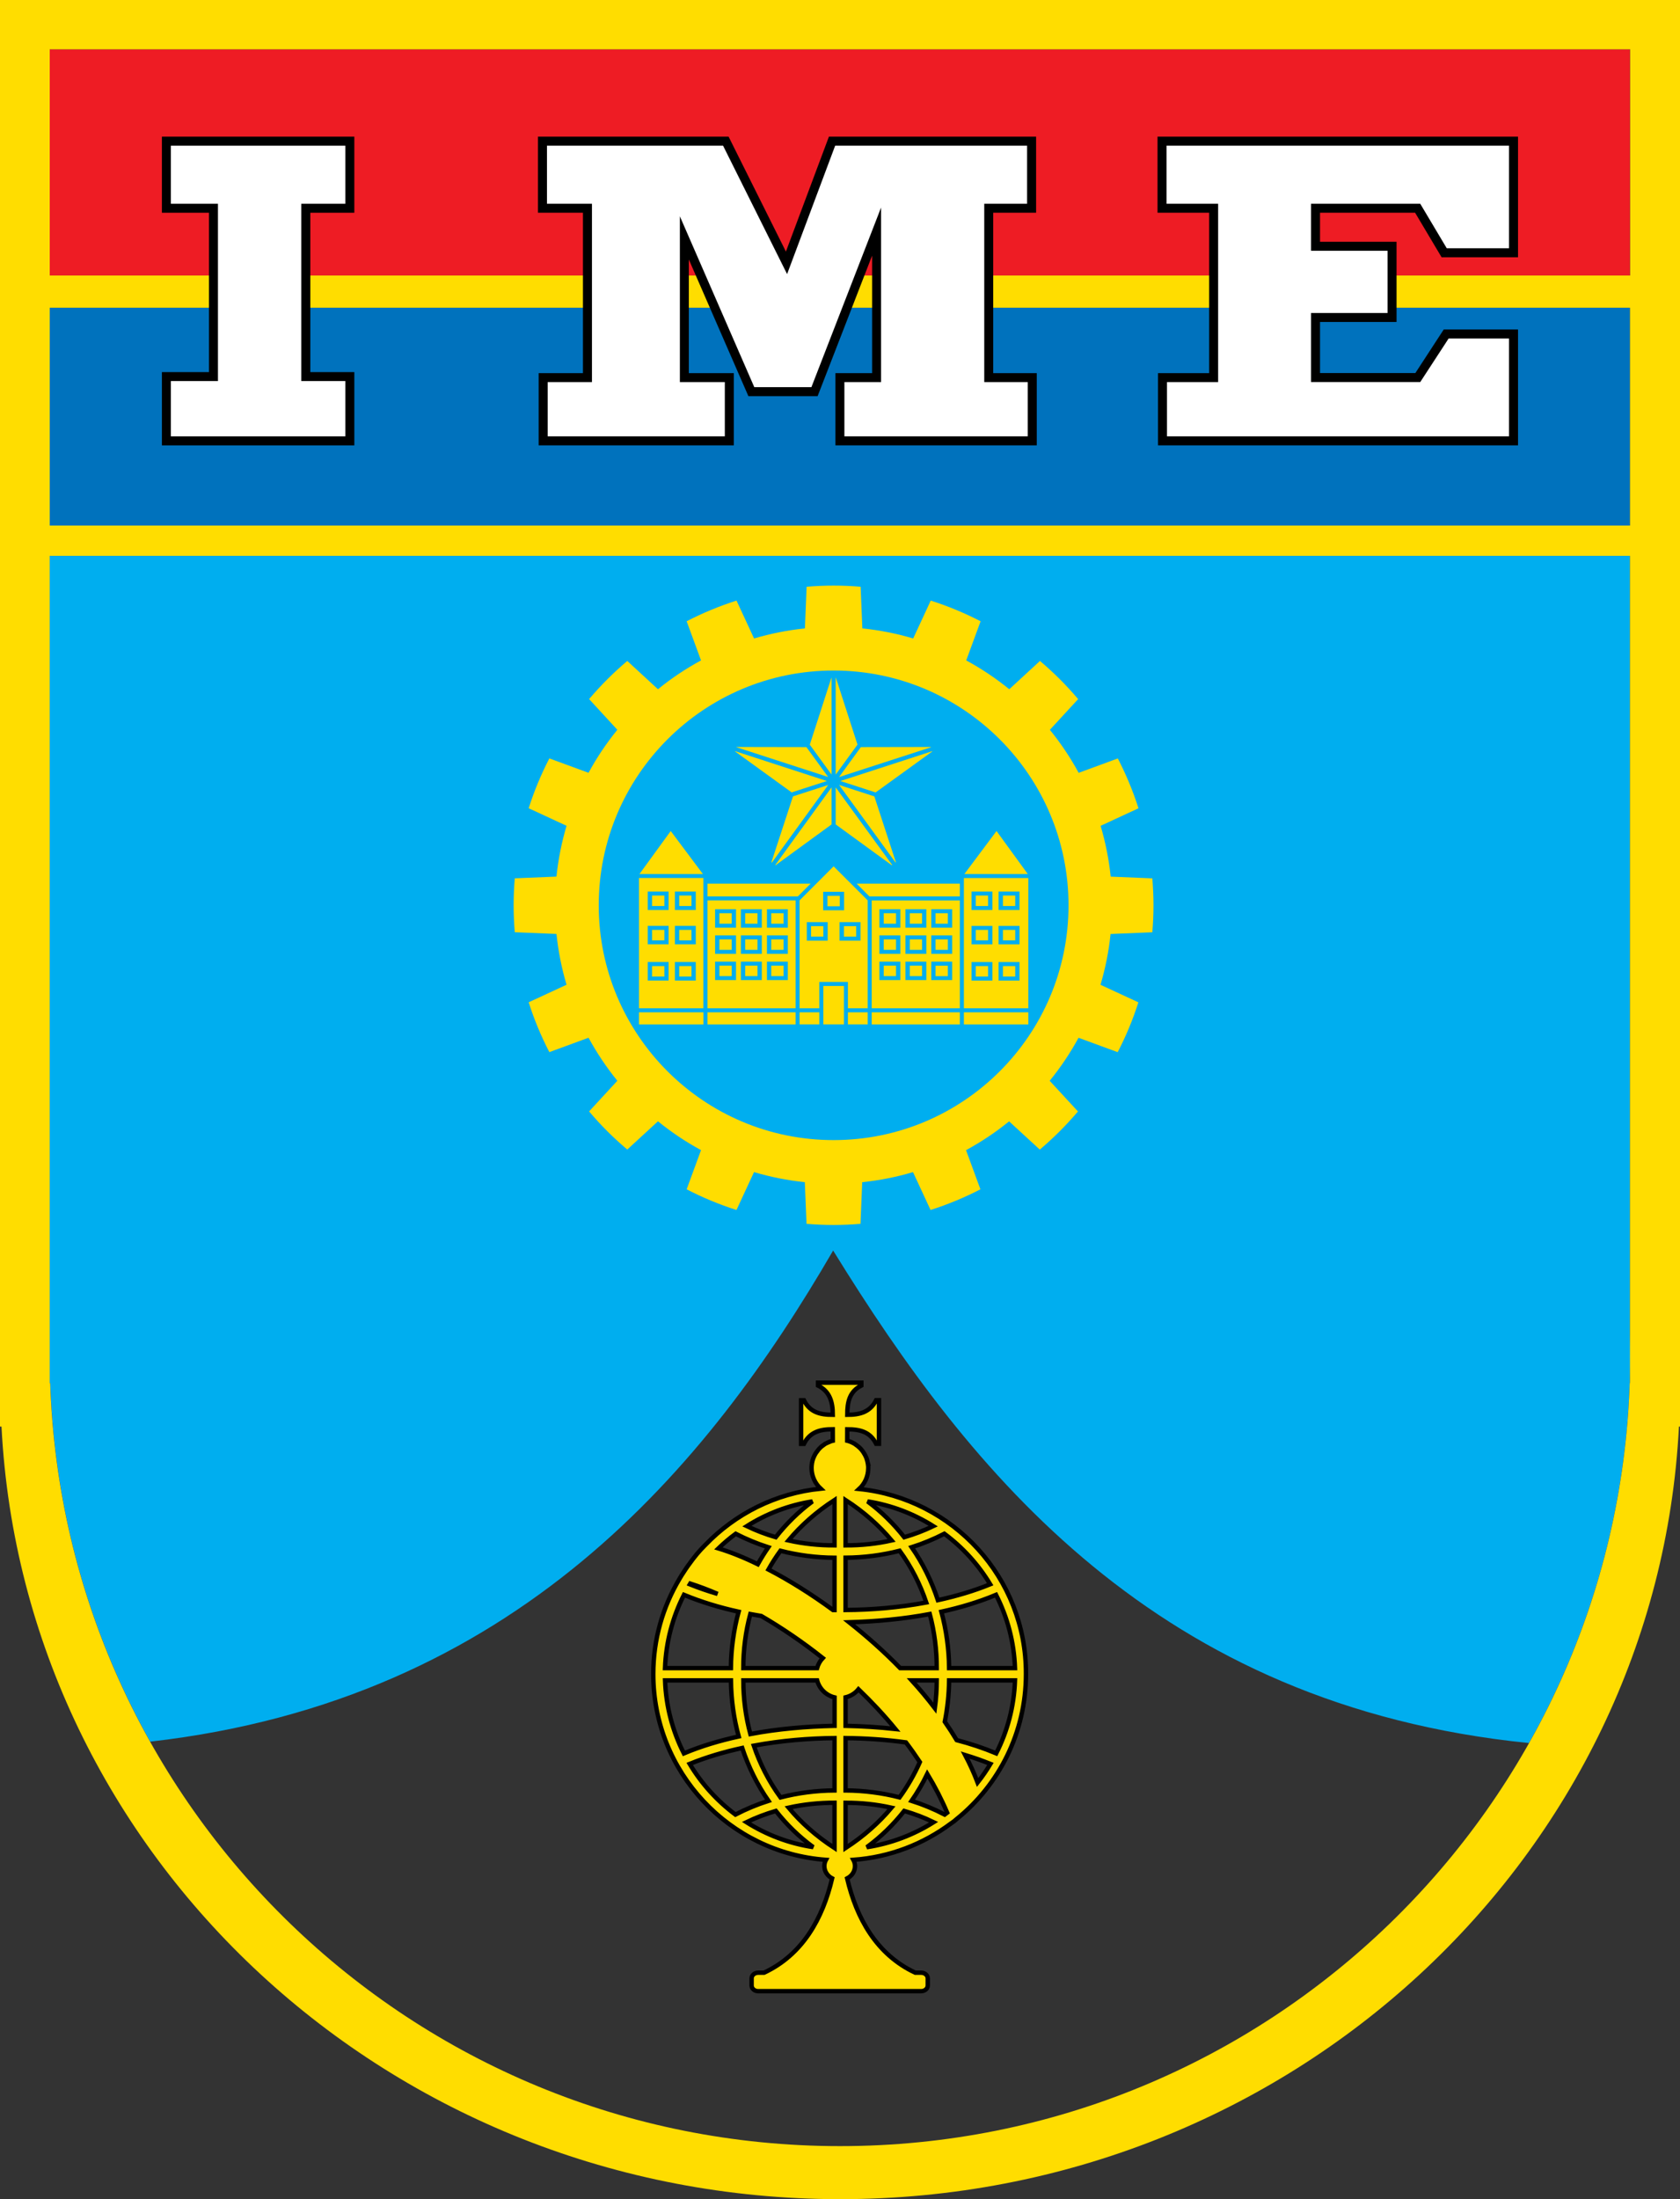 <?xml version="1.0" encoding="utf-8"?>
<svg xmlns="http://www.w3.org/2000/svg" version="1.1" width="76.4px" height="100px" viewBox="0 0 382 500">
<rect x="0" y="0" width="382" height="500" fill="#333333" stroke="none"/>
<rect fill="#EE1C24" x="11.31" y="11.22" width="359.32" height="51.42"/>
<rect fill="#0072BD" x="11.31" y="69.96" width="359.32" height="49.54"/>
<path fill="#00AEEF" d="M370.63 126.38H11.31v181.97v6.09h0.11c0.99 29.54 9.12 57.27 22.72 81.53h0.09c82.97-9.49 126.62-62.41 155.22-111.67l0 0l0.02 0.05l0.08 0.15c31.05 50.27 73.3 103.25 158.12 111.8c13.71-24.34 21.91-52.19 22.9-81.86h0.06v-1.43c0.04-1.54 0.06-3.09 0.06-4.65c0-1.56-0.02-3.12-0.06-4.66V126.38L370.63 126.38z"/>
<path fill="#FFDD00" d="M0 0v324.34h0.34c5.01 97.82 88.49 175.66 190.71 175.66c102.23 0 185.71-77.84 190.71-175.66h0.24V315.06V0H0zM370.63 314.44h-0.06c-3.21 96.35-82.39 173.5-179.57 173.5c-97.19 0-176.37-77.15-179.59-173.5h-0.11V126.38h359.32V314.44zM370.63 119.49H11.31V69.96h359.32V119.49zM370.66 62.64L11.31 62.64V11.22h359.32h0.03V62.64z"/>
<path fill="#FFDD00" stroke="#000000" d="M195.35 338.53c1.27-1.17 2.07-2.85 2.07-4.72v-0.13v-0.03l-0-0.11v-0.06l-0.01-0.08v-0.08l-0.01-0.06l-0.01-0.1l-0.01-0.03l-0.01-0.13v-0.01l-0.02-0.13v-0.02l-0.02-0.12l-0.01-0.04l-0.01-0.09l-0.02-0.08l-0.02-0.06l-0.01-0.09l-0.01-0.04l-0.03-0.11v-0.02l-0.04-0.13V332.06l-0.03-0.12l-0.01-0.04l-0.02-0.09l-0.03-0.05l-0.02-0.08l-0.03-0.08l-0.01-0.04l-0.04-0.1l-0.01-0.02l-0.05-0.12v-0.01l-0.06-0.12l-0.01-0.02l-0.05-0.1l-0.02-0.05l-0.03-0.06l-0.04-0.08l-0.02-0.05l-0.05-0.09l-0.01-0.02l-0.06-0.11l-0.07-0.12l-0.02-0.01l-0.05-0.1l-0.02-0.03l-0.05-0.07l-0.03-0.06l-0.04-0.05l-0.05-0.08l-0.02-0.02l-0.06-0.1l-0.01-0.01l-0.08-0.1l-0.01-0.01l-0.07-0.1l-0.02-0.02l-0.06-0.08l-0.04-0.05l-0.05-0.05l-0.06-0.06l-0.02-0.04l-0.08-0.08l-0.01-0.02l-0.1-0.09v-0.01l-0.09-0.08l-0.02-0.03l-0.08-0.06l-0.04-0.05l-0.05-0.05l-0.03-0.01l-0.04-0.04l-0.04-0.02l-0.07-0.07l-0.03-0.02l-0.1-0.08l-0.1-0.08l-0.02-0.01l-0.09-0.06l-0.04-0.04l-0.06-0.04l-0.05-0.05l-0.05-0.02l-0.08-0.06l-0.03-0.02l-0.1-0.07l-0.11-0.07l-0.01-0.01l-0.1-0.06l-0.04-0.01l-0.07-0.04l-0.07-0.03l-0.06-0.03l-0.08-0.04l-0.03-0.02l-0.11-0.05l-0.02-0.01l-0.12-0.05l-0.01-0.01l-0.11-0.04l-0.03-0.02l-0.09-0.03l-0.06-0.03l-0.07-0.02l-0.08-0.02l-0.05-0.02l-0.1-0.03l-0.02-0.01l-0.13-0.04l-0.13-0.03l0.01-2.6c2.98 0 5.2 0.61 6.56 3.29h0.65v-5.04v-4.86h-0.65c-1.34 2.65-3.61 3.32-6.56 3.32c0-2.97 0.52-5.3 3.2-6.66v-0.65h-4.86h-4.99v0.65c2.66 1.34 3.36 3.7 3.36 6.66c-2.97 0-5.22-0.62-6.56-3.3h-0.65v4.85v5.04h0.65c1.34-2.65 3.6-3.31 6.55-3.31l0.01 2.61l-0.1 0.02l-0.03 0.01l-0.12 0.04l-0.13 0.04l-0.03 0.01l-0.1 0.03l-0.05 0.02l-0.08 0.03l-0.06 0.02l-0.06 0.03l-0.09 0.03l-0.03 0.02l-0.11 0.05v0.01l-0.13 0.05h-0.01l-0.1 0.06l-0.05 0.01l-0.08 0.04l-0.06 0.03l-0.06 0.03l-0.08 0.04l-0.03 0.02l-0.1 0.05l-0.01 0.01l-0.11 0.07l-0.02 0.01l-0.08 0.06l-0.11 0.08l-0.05 0.03l-0.06 0.04l-0.07 0.06l-0.03 0.03l-0.09 0.06l-0.01 0.01l-0.11 0.08h-0.01l-0.09 0.08l-0.03 0.01l-0.07 0.06l-0.04 0.04l-0.06 0.05l-0.06 0.06l-0.03 0.04l-0.08 0.07l-0.02 0.02l-0.09 0.1l-0.09 0.08l-0.02 0.03l-0.06 0.07l-0.04 0.05l-0.05 0.06l-0.05 0.06l-0.03 0.04l-0.06 0.08l-0.02 0.02l-0.07 0.11h-0.01l-0.08 0.1l-0.02 0.02l-0.06 0.09l-0.03 0.04l-0.04 0.06l-0.04 0.06l-0.03 0.05l-0.05 0.08l-0.02 0.02l-0.07 0.11v0.01l-0.07 0.12l-0 0.01l-0.06 0.1l-0.02 0.04l-0.04 0.09l-0.03 0.05l-0.02 0.05l-0.04 0.09l-0.02 0.03l-0.05 0.1v0.01l-0.05 0.12l-0.01 0.01l-0.04 0.12l-0.02 0.03l-0.03 0.09l-0.02 0.07l-0.02 0.06l-0.03 0.08l-0.02 0.04l-0.03 0.12v0.01l-0.04 0.13v0.01l-0.03 0.12l-0.01 0.04l-0.01 0.09l-0.02 0.05l-0.02 0.08l-0.02 0.09l-0 0.04l-0.01 0.12v0.02l-0.03 0.13v0.01l-0.01 0.13v0.03l-0.01 0.1l-0.01 0.06v0.08l-0.01 0.08v0.06l-0.01 0.11v0.03v0.13c0 1.87 0.8 3.53 2.07 4.71c-10.25 1.04-19.43 5.74-26.2 12.77l-0.11 0.11c-1.25 1.22-2.48 2.72-3.6 4.3l-0.1 0.13l-0.04 0.06l-0.05 0.07l-0.1 0.13l-0.09 0.14l-0.1 0.13l-0.09 0.14l-0.09 0.13l-0.04 0.05l-1.01 1.55l-0.03 0.04l-0.21 0.36l-0.09 0.14l-0.08 0.13l-0.07 0.13c-3.78 6.33-5.96 13.73-5.96 21.64c0 22.34 17.31 40.64 39.26 42.24c-0.23 0.42-0.36 0.91-0.36 1.42c0 1.2 0.72 2.25 1.77 2.8c-2.14 9.06-6.65 17.29-15.48 21.44h-1.34c-0.82 0-1.49 0.58-1.49 1.29v1.62c0 0.71 0.67 1.29 1.49 1.29h37.06c0.82 0 1.5-0.58 1.5-1.29v-1.62c0-0.71-0.67-1.29-1.5-1.29h-1.34c-8.84-4.15-13.35-12.38-15.49-21.44c1.06-0.54 1.78-1.58 1.78-2.8c0-0.51-0.13-1-0.36-1.42c8.3-0.6 15.92-3.59 22.21-8.29c0.46-0.29 0.88-0.63 1.28-0.99c9.62-7.77 15.75-19.64 15.75-32.96C233.38 358.75 216.72 340.71 195.35 338.53zM184.73 341.36c-3.17 2.35-5.94 5.09-8.34 8.13c-2.25-0.65-4.44-1.49-6.57-2.51C174.26 344.17 179.31 342.22 184.73 341.36zM167.28 348.72c2.37 1.21 4.86 2.24 7.42 3.07c-0.86 1.25-1.65 2.52-2.39 3.85c-3.19-1.56-6.23-2.77-8.96-3.6C164.59 350.85 165.9 349.73 167.28 348.72zM187.08 376.97c-0.6 0.64-1.05 1.43-1.29 2.29h-16.78c-0-4.15 0.52-8.28 1.6-12.29l2.49 0.44C177.78 370.13 182.51 373.35 187.08 376.97zM156.96 360.04c2 0.65 4.09 1.43 6.21 2.35c-2.15-0.63-4.27-1.36-6.31-2.18L156.96 360.04zM155.52 362.6c3.93 1.63 8.1 2.89 12.43 3.84c-1.12 4.13-1.72 8.44-1.76 12.82h-14.98C151.43 373.29 152.96 367.63 155.52 362.6zM151.22 382.05h14.98c0.05 4.35 0.64 8.64 1.77 12.75c-4.34 0.95-8.55 2.2-12.47 3.85C152.95 393.63 151.43 388.01 151.22 382.05zM156.82 401.04c3.8-1.54 7.84-2.73 11.94-3.62c1.42 4.28 3.41 8.33 5.97 12.02c-2.6 0.83-5.11 1.88-7.51 3.12C163.04 409.43 159.5 405.53 156.82 401.04zM169.73 414.29c2.17-1.05 4.4-1.88 6.68-2.56c2.43 3.09 5.27 5.87 8.5 8.23C179.4 419.13 174.26 417.15 169.73 414.29zM189.76 420.17c-4.13-2.68-7.61-5.77-10.45-9.18c3.42-0.76 6.93-1.12 10.45-1.12V420.17zM189.76 407.07c-4.19 0.03-8.31 0.56-12.29 1.59c-2.66-3.67-4.68-7.64-6.07-11.77c6.25-1.16 12.57-1.67 18.36-1.72V407.07zM189.76 392.38c-6.41 0.14-12.91 0.69-19.14 1.87c-1.07-3.97-1.6-8.08-1.6-12.2h16.78c0.51 1.91 2.03 3.41 3.97 3.87V392.38zM189.76 366.06h-0.34c-4.96-3.64-9.98-6.77-14.69-9.22c0.81-1.45 1.73-2.88 2.73-4.26c3.97 1.02 8.11 1.56 12.3 1.59V366.06zM189.76 351.35c-3.52 0.01-7.04-0.35-10.48-1.12c2.86-3.41 6.34-6.51 10.48-9.19V351.35zM212.21 346.98c-2.15 1.03-4.36 1.86-6.6 2.52c-2.4-3.05-5.18-5.79-8.34-8.14C202.7 342.22 207.75 344.17 212.21 346.98zM192.26 341.05c4.14 2.67 7.61 5.77 10.48 9.18c-3.44 0.77-6.94 1.13-10.48 1.12V341.05zM192.26 354.16c4.19-0.03 8.33-0.57 12.3-1.58c2.66 3.66 4.67 7.63 6.06 11.76c-6.25 1.17-12.57 1.67-18.36 1.71V354.16zM204.68 379.26c-3.65-3.75-7.59-7.24-11.6-10.42c6.13-0.17 12.34-0.75 18.33-1.87c1.07 4.01 1.59 8.15 1.59 12.29H204.68zM213 382.05c-0.01 2.11-0.15 4.23-0.43 6.32c-1.65-2.16-3.41-4.27-5.27-6.32H213zM192.26 385.91c1.17-0.28 2.2-0.93 2.94-1.84c2.97 2.86 5.79 5.86 8.39 9.03c-3.76-0.41-7.56-0.64-11.33-0.72V385.91zM192.26 395.17c4.35 0.04 9.02 0.33 13.73 0.98c1.11 1.46 2.17 2.96 3.17 4.47c-1.24 2.79-2.77 5.48-4.62 8.03c-3.96-1.02-8.09-1.55-12.28-1.58V395.17zM192.26 420.17V409.88c3.51-0.01 7.02 0.35 10.45 1.12C199.85 414.4 196.39 417.49 192.26 420.17zM197.09 419.98c3.23-2.37 6.07-5.16 8.51-8.25c2.28 0.67 4.51 1.5 6.69 2.56C207.76 417.15 202.61 419.13 197.09 419.98zM214.8 412.56c-2.4-1.25-4.92-2.29-7.52-3.12c1.34-1.94 2.53-3.99 3.57-6.12c1.73 2.86 3.25 5.81 4.52 8.81L214.8 412.56zM222.29 405.27c-0.8-2.1-1.75-4.2-2.83-6.25c1.96 0.6 3.88 1.27 5.75 2.02C224.32 402.51 223.35 403.93 222.29 405.27zM226.52 398.64c-2.88-1.2-5.88-2.2-8.99-3.01c-0.85-1.42-1.75-2.81-2.7-4.18c0.61-3.06 0.94-6.21 0.98-9.4h14.98C230.58 388.01 229.07 393.63 226.52 398.64zM230.79 379.26h-14.98c-0.04-4.38-0.64-8.69-1.76-12.82c4.32-0.95 8.51-2.2 12.43-3.84C229.05 367.63 230.58 373.29 230.79 379.26zM213.26 363.81c-1.42-4.29-3.42-8.35-5.96-12.03c2.56-0.82 5.05-1.85 7.43-3.07c4.18 3.11 7.73 7.01 10.42 11.49C221.38 361.74 217.34 362.92 213.26 363.81z"/>
<path fill="#FFDD00" d="M262.02 211.96c0.17-2.02 0.26-4.07 0.26-6.13c0-2.07-0.1-4.11-0.26-6.13l-9.47-0.39c-0.41-3.97-1.19-7.83-2.29-11.55l8.61-3.99c-1.25-3.93-2.83-7.71-4.7-11.33l-8.9 3.27c-1.88-3.47-4.08-6.74-6.55-9.78l6.43-6.98c-2.64-3.13-5.55-6.03-8.68-8.68l-6.98 6.43c-3.04-2.47-6.31-4.67-9.79-6.55l3.27-8.9c-3.62-1.87-7.4-3.45-11.34-4.7l-3.99 8.61c-3.72-1.11-7.59-1.88-11.56-2.29l-0.39-9.47c-2.02-0.17-4.07-0.26-6.14-0.26c-2.07 0-4.11 0.09-6.14 0.26l-0.39 9.47c-3.97 0.41-7.84 1.19-11.56 2.29l-3.99-8.61c-3.93 1.25-7.73 2.83-11.34 4.7l3.27 8.9c-3.47 1.88-6.75 4.07-9.79 6.55l-6.98-6.43c-3.13 2.65-6.03 5.55-8.68 8.67l6.42 6.98c-2.47 3.04-4.67 6.31-6.55 9.78l-8.91-3.27c-1.87 3.61-3.45 7.4-4.7 11.33l8.61 3.99c-1.1 3.72-1.88 7.58-2.29 11.55l-9.48 0.39c-0.17 2.02-0.26 4.07-0.26 6.13c0 2.07 0.09 4.11 0.26 6.13l9.48 0.39c0.41 3.97 1.19 7.83 2.29 11.55l-8.61 3.99c1.25 3.94 2.83 7.72 4.7 11.33l8.91-3.27c1.89 3.46 4.08 6.74 6.55 9.78l-6.42 6.97c2.64 3.13 5.55 6.03 8.68 8.67l6.98-6.42c3.04 2.47 6.32 4.67 9.79 6.55l-3.27 8.91c3.61 1.87 7.4 3.45 11.33 4.7l3.99-8.61c3.72 1.1 7.58 1.88 11.55 2.29l0.39 9.47c2.02 0.17 4.07 0.26 6.14 0.26c2.07 0 4.11-0.09 6.13-0.26l0.39-9.47c3.97-0.41 7.83-1.18 11.55-2.29l3.99 8.61c3.93-1.25 7.72-2.83 11.34-4.7l-3.27-8.9c3.47-1.88 6.75-4.08 9.79-6.55l6.98 6.42c3.13-2.64 6.03-5.55 8.68-8.67l-6.43-6.97c2.48-3.04 4.67-6.31 6.56-9.78l8.9 3.27c1.88-3.61 3.45-7.4 4.71-11.33l-8.62-3.99c1.11-3.72 1.89-7.58 2.29-11.55L262.02 211.96zM189.55 259.21c-29.5 0-53.41-23.9-53.41-53.38c0-29.48 23.92-53.38 53.41-53.38c29.5 0 53.41 23.9 53.41 53.38C242.97 235.31 219.05 259.21 189.55 259.21z"/>
<g fill="#FFDD00">
	<polygon points="190.8 178.47 203.63 196.1 203.71 196.05 198.81 181.07"/>
	<polygon points="199.09 180.17 211.98 170.85 211.97 170.79 191.09 177.57"/>
	<polygon points="211.68 169.9 211.65 169.83 195.74 169.86 190.79 176.67"/>
	<polygon points="202.87 196.66 190.02 179.02 190.02 187.44 202.77 196.72"/>
	<polygon points="189.08 187.44 189.08 179.02 176.27 196.68 176.34 196.73"/>
	<polygon points="175.4 196.05 175.5 196.13 188.32 178.47 180.31 181.06"/>
	<polygon points="188.02 177.57 167.14 170.78 167.13 170.84 180.01 180.16"/>
	<polygon points="183.36 169.86 167.45 169.83 167.43 169.88 188.31 176.66"/>
	<polygon points="189.08 154.1 189.04 154.1 184.13 169.31 189.08 176.11"/>
	<polygon points="190.07 154.1 190.02 154.1 190.02 176.11 194.98 169.29"/>
</g>
<g fill="#FFDD00">
	<path d="M198.21 226.43v2.81h20.04v-2.7v-21.82h-20.04V226.43zM211.75 210v-2.37v-0.91h0.98h2.79h0.98v0.91v2.37v0.92h-0.98h-2.79h-0.98V210zM211.75 215.95v-2.37v-0.92h0.98h2.79h0.98v0.92v2.37v0.92h-0.98h-2.79h-0.98V215.95zM211.75 221.92v-2.37v-0.91h0.98h2.79h0.98v0.91v2.37v0.91h-0.98h-2.79h-0.98V221.92zM205.88 210v-2.37v-0.91h0.98h2.79h0.98v0.91v2.37v0.92h-0.98h-2.79h-0.98V210zM205.88 215.95v-2.37v-0.92h0.98h2.79h0.98v0.92v2.37v0.92h-0.98h-2.79h-0.98V215.95zM205.88 221.92v-2.37v-0.91h0.98h2.79h0.98v0.91v2.37v0.91h-0.98h-2.79h-0.98V221.92zM199.96 210v-2.37v-0.91h0.98h2.79h0.99v0.91v2.37v0.92h-0.99h-2.79h-0.98V210zM199.96 215.95v-2.37v-0.92h0.98h2.79h0.99v0.92v2.37v0.92h-0.99h-2.79h-0.98V215.95zM199.96 221.92v-2.37v-0.91h0.98h2.79h0.99v0.91v2.37v0.91h-0.99h-2.79h-0.98V221.92z"/>
	<path d="M219.17 199.63v0.03v1.24v25.64v2.7h14.65v-29.61H219.17zM225.65 219.65v2.37v0.92h-0.98h-2.79h-0.98v-0.92v-2.37v-0.92h0.98h2.79h0.98V219.65zM225.65 211.42v2.38v0.91h-0.98h-2.79h-0.98v-0.91v-2.38v-0.91h0.98h2.79h0.98V211.42zM225.65 203.61v2.38v0.91h-0.98h-2.79h-0.98v-0.91v-2.38v-0.91h0.98h2.79h0.98V203.61zM231.82 219.65v2.37v0.92h-0.98h-2.79h-0.99v-0.92v-2.37v-0.92h0.99h2.79h0.98V219.65zM231.82 211.42v2.38v0.91h-0.98h-2.79h-0.99v-0.91v-2.38v-0.91h0.99h2.79h0.98V211.42zM231.82 203.61v2.38v0.91h-0.98h-2.79h-0.99v-0.91v-2.38v-0.91h0.99h2.79h0.98V203.61z"/>
	<path d="M145.29 229.24h14.64v-2.16v-26.19v-1.24v-0.03h-14.64V229.24zM153.46 205.99v-2.38v-0.91h0.98h2.79h0.98v0.91v2.38v0.91h-0.98h-2.79h-0.98V205.99zM153.46 213.79v-2.38v-0.91h0.98h2.79h0.98v0.91v2.38v0.91h-0.98h-2.79h-0.98V213.79zM153.46 222.01v-2.37v-0.92h0.98h2.79h0.98v0.92v2.37v0.92h-0.98h-2.79h-0.98V222.01zM147.28 205.99v-2.38v-0.91h0.98h2.79h0.98v0.91v2.38v0.91h-0.98h-2.79h-0.98V205.99zM147.28 213.79v-2.38v-0.91h0.98h2.79h0.98v0.91v2.38v0.91h-0.98h-2.79h-0.98V213.79zM147.28 222.01v-2.37v-0.92h0.98h2.79h0.98v0.92v2.37v0.92h-0.98h-2.79h-0.98V222.01z"/>
	<path d="M160.86 227.08v2.16h20.04v-2.69v-21.84h-20.04V227.08zM174.39 210v-2.37v-0.91h0.98h2.79h0.98v0.91v2.37v0.92h-0.98h-2.79h-0.98V210zM174.39 215.95v-2.37v-0.92h0.98h2.79h0.98v0.92v2.37v0.92h-0.98h-2.79h-0.98V215.95zM174.39 221.92v-2.37v-0.91h0.98h2.79h0.98v0.91v2.37v0.91h-0.98h-2.79h-0.98V221.92zM168.46 210v-2.37v-0.91h0.99h2.79h0.98v0.91v2.37v0.92h-0.98h-2.79h-0.99V210zM168.46 215.95v-2.37v-0.92h0.99h2.79h0.98v0.92v2.37v0.92h-0.98h-2.79h-0.99V215.95zM168.46 221.92v-2.37v-0.91h0.99h2.79h0.98v0.91v2.37v0.91h-0.98h-2.79h-0.99V221.92zM162.6 210v-2.37v-0.91h0.99h2.79h0.98v0.91v2.37v0.92h-0.98h-2.79h-0.99V210zM162.6 215.95v-2.37v-0.92h0.99h2.79h0.98v0.92v2.37v0.92h-0.98h-2.79h-0.99V215.95zM162.6 221.92v-2.37v-0.91h0.99h2.79h0.98v0.91v2.37v0.91h-0.98h-2.79h-0.99V221.92z"/>
	<path d="M181.81 204.71v21.84v2.69h3.25h1.24v-5.07v-0.91h0.91h2.34h2.34h0.91v0.91v5.07h1.25h3.25v-2.81v-21.72l-7.75-7.74L181.81 204.71zM188.2 210.57v2.37v0.92h-0.98h-2.79h-0.98v-0.92v-2.37v-0.91h0.98h2.79h0.98V210.57zM195.66 209.66v0.91v2.37v0.92h-0.99h-2.79h-0.98v-0.92v-2.37v-0.91h0.98h2.79H195.66zM191.93 202.76v0.91v2.37v0.92h-0.99h-1.39h-1.4h-0.98v-0.92v-2.37v-0.91h0.98h1.4h1.39H191.93z"/>
	<polygon points="226.59 188.94 219.28 198.72 233.7 198.72"/>
	<polygon points="192.8 230.16 192.8 232.91 197.3 232.91 197.3 230.16 194.05 230.16"/>
	<polygon points="187.21 224.17 187.21 232.91 189.55 232.91 191.89 232.91 191.89 224.17 189.55 224.17"/>
	<polygon points="181.81 230.16 181.81 232.91 186.3 232.91 186.3 230.16 185.05 230.16"/>
	<polygon points="152.51 188.94 145.4 198.72 159.83 198.72"/>
	<polygon points="197.68 203.8 218.25 203.8 218.25 200.9 194.78 200.9"/>
	<polygon points="188.15 203.68 188.15 206.05 189.55 206.05 190.95 206.05 190.95 203.68 189.55 203.68"/>
	<polygon points="160.86 200.9 160.86 203.8 181.42 203.8 184.33 200.9"/>
	<rect x="219.17" y="230.16" width="14.65" height="2.76"/>
	<rect x="198.21" y="230.16" width="20.04" height="2.76"/>
	<rect x="160.86" y="230.16" width="20.04" height="2.76"/>
	<rect x="145.29" y="230.16" width="14.65" height="2.76"/>
	<rect x="221.88" y="203.61" width="2.79" height="2.38"/>
	<rect x="228.05" y="203.61" width="2.79" height="2.38"/>
	<rect x="228.05" y="211.42" width="2.79" height="2.38"/>
	<rect x="228.05" y="219.65" width="2.79" height="2.38"/>
	<rect x="206.87" y="219.55" width="2.79" height="2.38"/>
	<rect x="206.87" y="213.58" width="2.79" height="2.38"/>
	<rect x="206.87" y="207.63" width="2.79" height="2.38"/>
	<rect x="212.73" y="219.56" width="2.79" height="2.38"/>
	<rect x="212.73" y="213.58" width="2.79" height="2.38"/>
	<rect x="221.88" y="219.65" width="2.79" height="2.38"/>
	<rect x="221.88" y="211.42" width="2.79" height="2.38"/>
	<rect x="200.95" y="213.58" width="2.79" height="2.38"/>
	<rect x="200.95" y="219.55" width="2.79" height="2.38"/>
	<rect x="200.95" y="207.63" width="2.79" height="2.38"/>
	<rect x="212.73" y="207.63" width="2.79" height="2.38"/>
	<rect x="148.27" y="203.61" width="2.79" height="2.38"/>
	<rect x="154.44" y="211.42" width="2.79" height="2.38"/>
	<rect x="148.27" y="211.42" width="2.79" height="2.38"/>
	<rect x="154.44" y="203.61" width="2.79" height="2.38"/>
	<rect x="154.44" y="219.65" width="2.79" height="2.38"/>
	<rect x="148.27" y="219.65" width="2.79" height="2.38"/>
	<rect x="175.37" y="207.63" width="2.79" height="2.38"/>
	<rect x="175.37" y="213.58" width="2.79" height="2.38"/>
	<rect x="184.42" y="210.57" width="2.79" height="2.38"/>
	<rect x="191.89" y="210.57" width="2.79" height="2.38"/>
	<rect x="169.45" y="207.63" width="2.79" height="2.38"/>
	<rect x="169.45" y="213.58" width="2.79" height="2.38"/>
	<rect x="175.37" y="219.55" width="2.79" height="2.38"/>
	<rect x="169.45" y="219.55" width="2.79" height="2.38"/>
	<rect x="163.58" y="213.58" width="2.79" height="2.38"/>
	<rect x="163.58" y="219.55" width="2.79" height="2.38"/>
	<rect x="163.58" y="207.63" width="2.79" height="2.38"/>
</g>
<g fill="#000000">
	<polygon points="189.96 101.26 189.96 84.83 198.3 84.83 198.3 58.12 185.91 90.07 170.17 90.07 156.63 59 156.63 84.83 166.86 84.83 166.86 101.26 122.48 101.26 122.48 84.83 132.55 84.83 132.55 48.37 122.32 48.37 122.32 31.07 165.67 31.07 178.7 57.2 188.48 31.07 235.59 31.07 235.59 48.37 225.84 48.37 225.84 84.83 235.74 84.83 235.74 101.26"/>
	<polygon points="263.31 101.26 263.31 84.83 274.94 84.83 274.94 48.37 263.2 48.37 263.2 31.07 345.17 31.07 345.17 58.49 327.79 58.49 321.77 48.37 300.15 48.37 300.15 54.97 317.55 54.97 317.55 73.2 300.15 73.2 300.15 84.81 321.83 84.81 328.28 74.91 345.17 74.91 345.17 101.26"/>
	<polygon points="36.81 101.26 36.81 84.6 47.51 84.6 47.51 48.37 36.81 48.37 36.81 31.07 80.57 31.07 80.57 48.37 70.56 48.37 70.56 84.6 80.57 84.6 80.57 101.26"/>
</g>
<g fill="#FFFFFF">
	<polygon points="223.8 46.33 233.54 46.33 233.54 33.12 189.9 33.12 178.97 62.32 164.41 33.12 124.37 33.12 124.37 46.33 134.6 46.33 134.6 86.87 124.53 86.87 124.53 99.21 164.81 99.21 164.81 86.87 154.59 86.87 154.59 49.18 171.51 88.02 184.5 88.02 200.34 47.18 200.34 86.87 192 86.87 192 99.21 233.69 99.21 233.69 86.87 223.8 86.87"/>
	<polygon points="322.94 46.33 328.96 56.44 343.12 56.44 343.12 33.12 265.25 33.12 265.25 46.33 276.98 46.33 276.98 86.87 265.35 86.87 265.35 99.21 343.12 99.21 343.12 76.96 329.39 76.96 322.94 86.86 298.1 86.86 298.1 71.16 315.5 71.16 315.5 57.01 298.1 57.01 298.1 46.33"/>
	<polygon points="38.85 46.33 49.56 46.33 49.56 86.64 38.85 86.64 38.85 99.21 78.52 99.21 78.52 86.64 68.51 86.64 68.51 46.33 78.52 46.33 78.52 33.12 38.85 33.12"/>
</g>
</svg>
